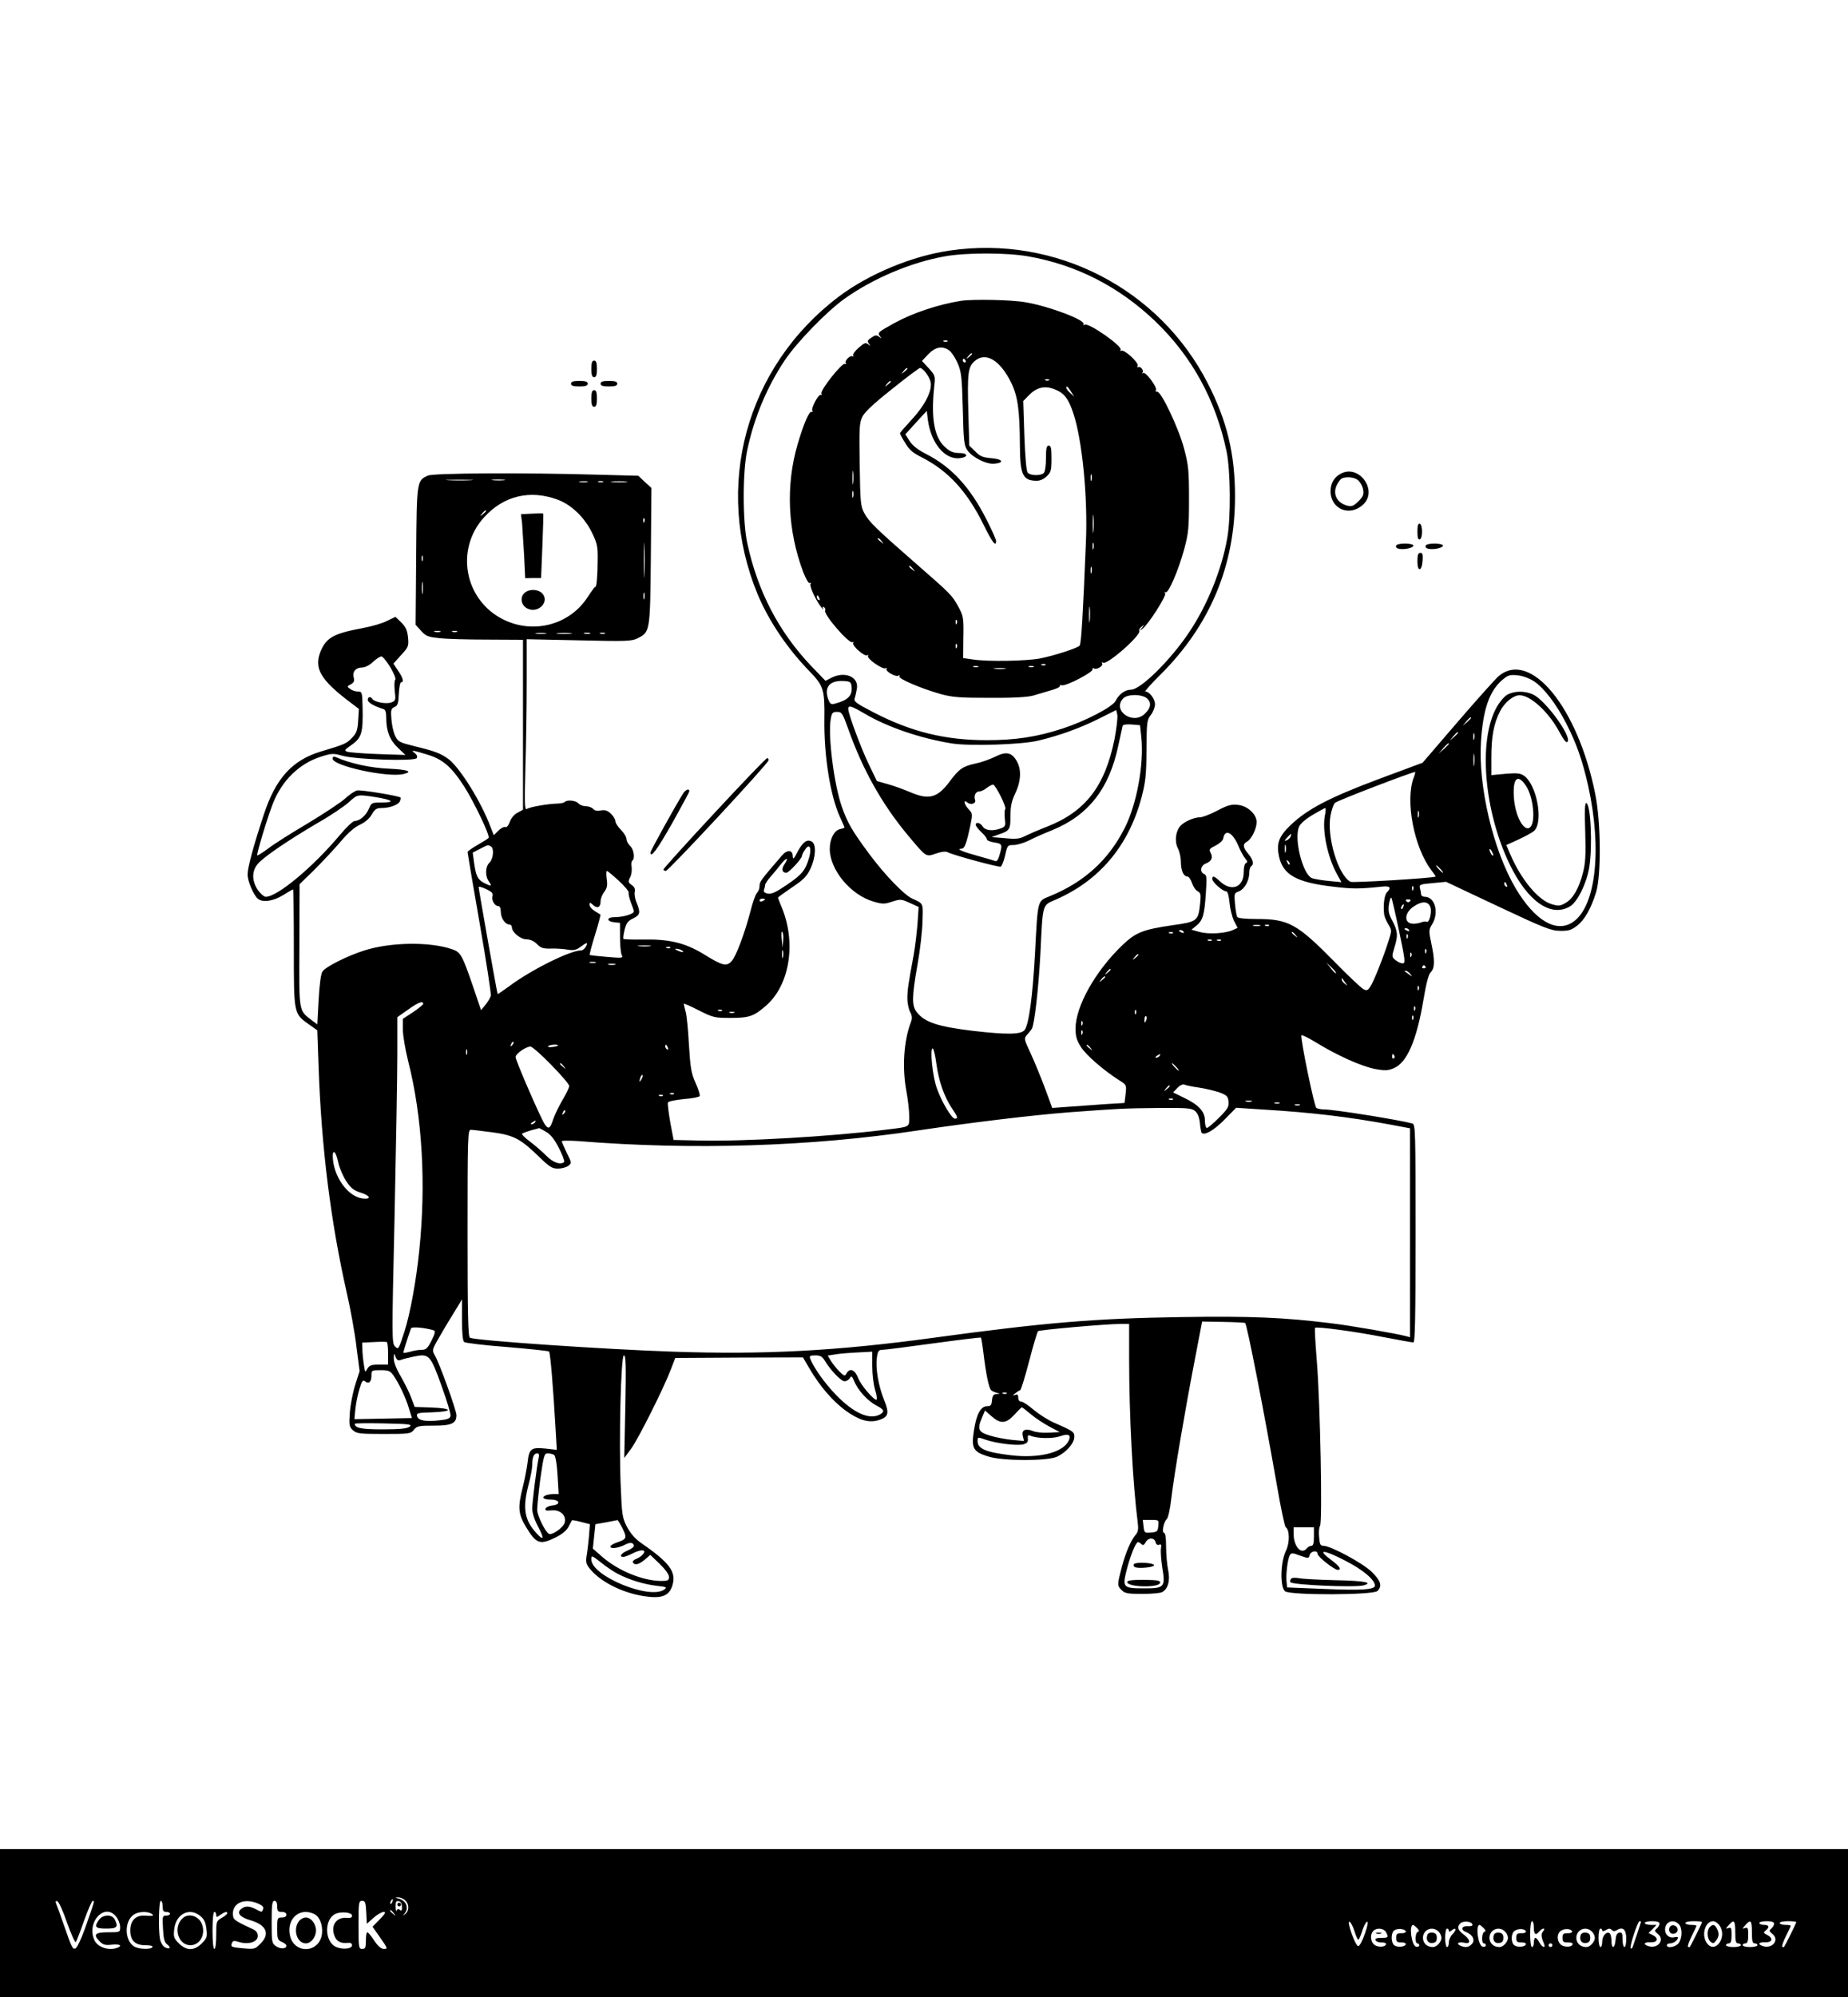 <?xml version="1.0" standalone="no"?>
<!DOCTYPE svg PUBLIC "-//W3C//DTD SVG 20010904//EN"
 "http://www.w3.org/TR/2001/REC-SVG-20010904/DTD/svg10.dtd">
<svg version="1.0" xmlns="http://www.w3.org/2000/svg"
 width="1000pt" height="1080pt" viewBox="0 0 1000 1080"
 preserveAspectRatio="xMidYMid meet">

<g transform="translate(0,1080) scale(0.1,-0.1)"
fill="#000000" stroke="none">
<path d="M5140 9445 c-204 -29 -439 -127 -601 -249 -504 -381 -680 -1030 -438
-1613 60 -142 159 -290 281 -415 75 -78 81 -98 79 -258 -3 -196 32 -414 84
-528 14 -30 25 -56 25 -57 0 -2 -11 -6 -25 -9 -32 -8 -55 -54 -55 -108 1 -113
113 -248 237 -284 49 -14 59 -14 101 0 45 14 49 14 95 -7 l48 -22 -6 -90 c-4
-49 -13 -126 -21 -170 -30 -161 -34 -191 -34 -235 0 -25 7 -58 15 -73 11 -21
12 -34 4 -55 -39 -102 -48 -248 -24 -375 8 -43 15 -103 15 -133 0 -62 9 -57
-131 -74 -300 -37 -768 -64 -1009 -58 l-135 3 -18 95 c-9 52 -15 100 -13 107
3 7 38 14 86 19 44 3 83 11 86 16 3 5 -6 37 -22 71 -24 54 -28 81 -36 206 -4
79 -12 160 -18 180 -5 20 -10 39 -10 42 0 4 36 -12 81 -35 78 -39 85 -41 173
-41 100 0 126 9 192 67 129 113 164 344 82 536 -10 24 -18 45 -18 48 0 2 34
26 76 55 63 42 80 60 100 102 29 63 32 132 6 146 -26 14 -48 -3 -77 -57 -18
-36 -24 -42 -25 -24 0 37 -30 39 -59 5 -119 -138 -121 -141 -121 -167 0 -11
-6 -27 -14 -35 -8 -9 -24 -53 -35 -99 -31 -118 -78 -246 -103 -271 -27 -29
-49 -24 -152 40 -99 60 -186 81 -328 78 -54 -1 -101 1 -104 3 -3 3 0 26 6 50
9 36 18 48 46 61 38 19 41 31 19 85 -9 20 -13 47 -10 59 3 15 -1 26 -17 37
-19 14 -20 18 -9 40 8 13 11 38 9 56 -3 17 -1 33 4 36 15 10 8 61 -12 79 -11
10 -20 27 -20 37 0 11 -13 33 -30 50 -16 16 -30 37 -30 47 0 10 -11 28 -25 41
-18 17 -31 21 -54 17 -19 -4 -33 -1 -41 8 -7 8 -25 15 -40 15 -15 0 -33 7 -40
15 -13 16 -61 21 -74 8 -4 -5 -24 -9 -44 -9 -52 -2 -145 -18 -161 -29 -12 -7
-13 27 -8 220 4 126 7 334 7 463 l0 235 283 -6 c256 -6 285 -5 317 11 68 34
68 35 72 445 l3 368 -36 33 -35 33 -229 6 c-377 11 -881 9 -909 -5 -61 -27
-61 -28 -64 -435 l-3 -372 29 -32 c26 -29 38 -34 98 -40 38 -5 156 -8 262 -8
l192 -1 0 -460 0 -459 -29 -16 c-18 -9 -35 -29 -42 -49 -8 -21 -17 -32 -25
-29 -7 3 -24 -6 -38 -20 l-24 -24 -18 46 c-50 134 -164 317 -226 365 -42 31
-72 43 -183 70 -84 21 -91 24 -107 57 -9 19 -18 59 -20 90 -4 49 -2 57 16 65
18 7 22 20 24 72 2 34 7 62 12 62 17 0 11 24 -16 63 l-25 38 41 46 c40 43 42
48 38 95 -4 39 -12 57 -36 81 l-32 31 -46 -22 c-25 -13 -83 -30 -128 -38 -160
-30 -199 -51 -231 -126 -38 -93 -1 -156 169 -283 l38 -29 -4 -63 c-3 -52 -9
-68 -32 -92 -31 -33 -42 -37 -169 -75 -156 -47 -246 -146 -310 -343 -56 -169
-87 -284 -87 -322 0 -38 32 -112 56 -132 26 -21 82 -13 136 20 27 17 51 31 54
31 2 0 4 -143 4 -317 0 -361 -1 -354 83 -414 l44 -31 7 -199 c15 -434 66 -841
153 -1223 20 -88 44 -219 52 -291 l17 -130 -24 -75 c-13 -41 -26 -109 -29
-150 -5 -68 -3 -77 17 -95 20 -18 36 -20 167 -20 138 0 146 1 163 23 16 20 27
22 108 22 96 0 122 12 122 57 0 25 -93 284 -117 323 -15 26 -15 30 14 81 17
30 53 92 82 138 l51 84 0 -110 c0 -76 4 -114 12 -121 7 -5 112 -18 233 -27
121 -10 223 -21 226 -24 7 -6 23 -202 35 -414 l7 -118 -61 7 c-77 8 -89 0 -97
-74 -4 -31 -15 -91 -26 -134 -28 -111 -25 -144 16 -214 57 -94 76 -101 163
-58 34 17 58 37 69 58 8 17 17 32 18 34 1 2 24 -2 50 -9 l47 -12 -5 -66 c-3
-36 -9 -84 -13 -106 -5 -35 -2 -46 22 -74 61 -72 189 -133 310 -146 81 -10
119 9 134 66 19 70 -19 120 -173 226 -30 21 -55 50 -74 85 -25 49 -28 64 -34
218 -11 249 1 710 17 710 11 0 12 -52 8 -277 l-6 -278 37 50 c39 53 177 328
216 431 l23 60 345 2 346 1 37 -63 c54 -92 123 -172 190 -222 74 -54 127 -70
180 -55 56 17 62 36 32 110 -31 77 -47 172 -39 229 5 36 10 42 30 42 13 0 137
16 276 35 139 19 254 33 257 31 2 -2 8 -37 13 -78 14 -117 30 -197 43 -207 6
-5 20 -11 31 -14 19 -4 18 -5 -2 -6 -17 -1 -22 -8 -25 -33 -2 -27 -7 -33 -27
-33 -34 0 -58 -44 -71 -133 -15 -94 -4 -114 78 -139 78 -25 320 -25 372 -1 48
23 90 69 93 103 2 31 -2 34 -107 80 -33 14 -83 46 -112 70 -29 25 -59 45 -68
45 -10 0 -16 8 -16 21 0 16 -4 20 -17 15 -16 -5 -15 -4 1 9 10 8 22 16 27 17
4 2 26 72 48 157 22 85 44 158 48 162 9 7 368 39 446 39 l47 0 0 -188 c0 -309
20 -682 47 -890 4 -30 1 -48 -10 -60 -27 -31 -56 -98 -77 -178 -25 -96 -25
-99 0 -124 17 -17 33 -20 111 -20 50 0 98 4 108 10 32 17 44 63 32 120 -6 28
-11 85 -11 125 0 47 -4 75 -11 75 -14 0 -2 61 15 75 7 6 18 55 24 110 16 133
73 470 125 739 l42 219 115 -2 c63 -1 116 -4 118 -6 10 -10 98 -457 171 -874
21 -123 43 -226 48 -230 22 -14 23 -85 1 -129 -30 -62 -32 -197 -4 -218 31
-22 478 -21 500 2 27 27 18 55 -32 104 -49 47 -221 140 -260 140 -17 0 -21 8
-24 48 -3 26 0 53 5 60 14 17 1 659 -17 887 -8 99 -13 182 -10 184 8 8 218
-20 369 -50 83 -16 156 -29 163 -29 9 0 12 125 12 589 0 553 -1 590 -17 595
-69 19 -422 76 -478 76 -16 0 -35 4 -42 8 -11 7 -87 376 -81 393 2 4 37 -13
78 -38 115 -71 248 -130 320 -144 55 -10 71 -9 102 4 72 30 124 151 161 372
15 89 27 135 39 147 22 22 23 64 3 157 -14 67 -14 73 5 103 38 63 15 148 -40
148 -11 0 -20 6 -20 13 0 6 -3 22 -6 33 -5 20 -1 22 68 28 l73 7 280 -132
c249 -117 286 -132 336 -133 46 -1 62 4 92 27 41 31 76 92 104 182 28 93 26
381 -5 532 -94 469 -351 781 -523 636 -17 -15 -117 -126 -221 -247 l-190 -221
-242 -90 c-264 -99 -384 -162 -474 -249 -62 -60 -76 -98 -61 -168 22 -99 94
-140 291 -163 108 -13 142 -13 266 0 44 5 53 -5 27 -31 -14 -14 -21 -68 -15
-119 1 -11 11 -35 22 -53 20 -33 20 -34 2 -90 -26 -83 -80 -220 -99 -248 -14
-21 -19 -23 -38 -13 -12 7 -83 73 -157 149 -202 205 -248 230 -421 230 -59 0
-100 4 -104 11 -4 6 -9 37 -12 69 -5 57 -5 60 20 69 31 12 57 58 57 100 0 16
5 33 10 36 17 10 11 36 -15 67 -30 35 -32 54 -6 67 23 13 51 70 51 105 0 42
-48 87 -100 93 -38 4 -56 -1 -113 -31 -38 -20 -80 -36 -93 -36 -33 0 -85 -23
-107 -47 -26 -30 -32 -84 -13 -121 9 -17 16 -50 16 -72 0 -47 14 -80 35 -80 7
0 19 -16 25 -35 6 -19 20 -40 31 -45 17 -9 18 -18 13 -68 -10 -93 -15 -97
-151 -116 -157 -23 -196 -38 -267 -105 -148 -141 -256 -333 -256 -454 0 -41 6
-63 29 -99 28 -44 122 -126 207 -180 40 -25 40 -26 35 -74 l-6 -49 -100 -6
c-55 -4 -143 -10 -195 -14 l-96 -7 -38 103 c-21 57 -56 142 -77 188 -39 83
-39 85 -21 105 11 12 22 26 26 33 14 26 36 219 46 408 13 270 9 258 81 289
238 103 396 291 466 553 22 85 26 120 27 258 1 150 2 162 24 189 12 16 22 42
22 57 0 29 -30 69 -52 69 -6 0 31 42 83 93 267 266 402 589 402 962 0 229 -43
409 -148 613 -262 512 -825 801 -1395 717z m421 -31 c261 -45 493 -163 690
-351 199 -191 327 -425 386 -703 22 -105 24 -359 4 -470 -30 -171 -108 -363
-206 -509 -100 -150 -263 -311 -315 -311 -32 0 -65 -24 -83 -60 -16 -33 -162
-109 -287 -150 -137 -45 -255 -63 -410 -63 -226 0 -409 45 -612 150 -96 50
-109 59 -103 77 4 12 9 35 12 53 10 63 -66 95 -139 57 l-31 -16 -80 83 c-174
184 -287 402 -343 660 -26 117 -26 390 0 507 37 174 107 341 203 484 65 97
223 260 321 331 155 111 363 199 547 231 112 20 331 20 446 0z m-3013 -1211
c-32 -2 -86 -2 -120 0 -35 2 -9 3 57 3 66 0 94 -1 63 -3z m180 0 c-15 -2 -42
-2 -60 0 -18 2 -6 4 27 4 33 0 48 -2 33 -4z m450 -10 c-10 -2 -28 -2 -40 0
-13 2 -5 4 17 4 22 1 32 -1 23 -4z m85 0 c-7 -2 -19 -2 -25 0 -7 3 -2 5 12 5
14 0 19 -2 13 -5z m125 0 c-21 -2 -55 -2 -75 0 -21 2 -4 4 37 4 41 0 58 -2 38
-4z m-371 -95 c74 -27 145 -95 185 -176 29 -59 33 -76 32 -147 0 -84 -6 -156
-13 -149 -2 2 -20 -23 -41 -55 -97 -150 -292 -202 -455 -122 -212 104 -264
380 -105 554 106 116 248 150 397 95z m-387 -62 c0 -2 -8 -10 -17 -17 -16 -13
-17 -12 -4 4 13 16 21 21 21 13z m857 -58 c-3 -8 -6 -5 -6 6 -1 11 2 17 5 13
3 -3 4 -12 1 -19z m0 -285 c-1 -43 -3 -8 -3 77 0 85 2 120 3 78 2 -43 2 -113
0 -155z m-1200 75 c-3 -7 -5 -2 -5 12 0 14 2 19 5 13 2 -7 2 -19 0 -25z m0
-175 c-2 -16 -4 -3 -4 27 0 30 2 43 4 28 2 -16 2 -40 0 -55z m1200 -30 c-3
-10 -5 -4 -5 12 0 17 2 24 5 18 2 -7 2 -21 0 -30z m-1104 -180 c-7 -2 -21 -2
-30 0 -10 3 -4 5 12 5 17 0 24 -2 18 -5z m90 0 c-7 -2 -19 -2 -25 0 -7 3 -2 5
12 5 14 0 19 -2 13 -5z m480 -10 c-13 -2 -35 -2 -50 0 -16 2 -5 4 22 4 28 0
40 -2 28 -4z m134 0 c-20 -2 -52 -2 -70 0 -17 2 0 4 38 4 39 0 53 -2 32 -4z
m106 0 c-7 -2 -21 -2 -30 0 -10 3 -4 5 12 5 17 0 24 -2 18 -5z m80 0 c-7 -2
-19 -2 -25 0 -7 3 -2 5 12 5 14 0 19 -2 13 -5z m-1160 -183 c19 -33 31 -62 26
-66 -5 -3 -6 -30 -3 -59 6 -52 5 -55 -19 -64 -27 -10 -91 2 -102 19 -9 15 -25
12 -25 -5 0 -14 34 -34 83 -49 13 -4 17 -16 17 -48 0 -72 19 -120 63 -162 l41
-39 -150 5 c-82 3 -157 9 -166 13 -15 6 -13 10 14 29 66 45 73 66 70 214 -2
78 -3 82 -25 82 -13 0 -32 6 -42 14 -18 13 -18 14 3 25 17 9 21 18 16 37 -8
31 11 54 45 54 16 0 40 12 59 30 18 17 39 30 46 30 7 0 29 -27 49 -60z m6187
-74 c54 -35 121 -123 174 -226 57 -111 88 -199 120 -340 76 -344 42 -653 -83
-737 -90 -60 -205 8 -309 182 -122 206 -204 554 -188 795 11 173 45 270 112
330 34 29 42 32 85 28 29 -3 64 -16 89 -32z m-3692 -28 c6 -50 -19 -75 -92
-94 -20 -5 -25 0 -35 26 -22 65 9 101 84 97 35 -2 40 -5 43 -29z m1601 -67
c23 -23 18 -51 -15 -82 -65 -61 -176 18 -117 83 23 26 106 25 132 -1z m-1531
-80 c125 -74 305 -135 475 -162 100 -15 378 -6 467 16 116 28 223 67 322 116
l98 49 6 -25 c3 -14 -4 -73 -15 -132 -52 -256 -157 -392 -366 -474 -44 -17
-97 -40 -117 -50 -31 -16 -50 -18 -110 -12 l-72 6 38 14 c60 20 64 27 64 101
0 52 6 80 26 122 32 67 34 132 6 177 -27 45 -57 50 -116 20 -27 -13 -74 -30
-104 -36 -70 -15 -90 -29 -140 -96 -67 -90 -112 -103 -215 -59 -33 14 -87 34
-120 43 l-60 17 -42 87 c-42 86 -113 276 -113 303 0 22 16 17 88 -25z m-88
-83 c77 -218 182 -406 321 -573 103 -123 98 -120 154 -101 29 10 52 13 63 7
31 -16 275 -82 287 -78 6 3 17 30 24 61 12 54 13 56 46 56 18 0 55 11 82 24
26 14 83 39 126 56 196 80 309 224 358 456 12 54 23 104 24 109 2 6 22 9 48 7
l46 -4 7 -65 c15 -145 -24 -359 -89 -489 -88 -175 -219 -294 -407 -371 -67
-27 -64 -17 -79 -303 -13 -241 -34 -396 -58 -422 -21 -23 -97 -24 -278 -3
-190 23 -261 46 -304 101 -28 35 -27 83 4 258 14 78 26 183 27 235 3 100 6 93
-57 122 -44 21 -145 125 -230 239 -95 128 -119 170 -150 258 -42 121 -75 381
-60 471 6 36 10 41 35 41 25 0 29 -6 60 -92z m3370 59 c0 -2 -10 -12 -22 -23
l-23 -19 19 23 c18 21 26 27 26 19z m-70 -80 c0 -2 -10 -12 -22 -23 l-23 -19
19 23 c18 21 26 27 26 19z m87 -34 c-3 -10 -5 -4 -5 12 0 17 2 24 5 18 2 -7 2
-21 0 -30z m-137 -26 c0 -2 -12 -14 -27 -28 l-28 -24 24 28 c23 25 31 32 31
24z m-5531 -57 c86 -25 134 -67 202 -172 54 -85 141 -266 133 -279 -2 -4 -29
-21 -59 -38 -30 -17 -55 -35 -55 -39 0 -4 29 -176 65 -382 36 -206 63 -384 61
-395 -3 -11 -16 -33 -29 -49 l-24 -29 -42 124 c-60 175 -68 190 -116 206 -121
41 -334 38 -476 -8 -91 -29 -208 -88 -224 -113 -9 -13 -16 -70 -21 -154 l-7
-132 -31 23 c-70 55 -68 38 -66 405 l1 330 79 77 c43 43 107 111 142 152 41
49 77 80 106 93 26 12 50 32 63 54 17 30 27 36 53 36 45 0 93 18 100 37 4 9 5
18 3 20 -10 9 -215 43 -235 38 -13 -3 -42 -23 -65 -44 -23 -21 -114 -81 -202
-134 -88 -52 -185 -113 -214 -136 -30 -22 -57 -39 -59 -37 -5 5 52 195 83 276
48 126 142 219 259 257 60 19 68 20 118 6 74 -21 392 -31 403 -13 5 8 1 18
-10 27 -25 18 -14 17 64 -7z m5668 -57 c-2 -16 -4 -3 -4 27 0 30 2 43 4 28 2
-16 2 -40 0 -55z m-327 -68 c-47 -124 1 -378 96 -502 14 -18 24 -33 22 -34
-27 -9 -447 -34 -460 -28 -67 35 -130 245 -108 360 6 30 16 60 24 67 11 12
427 171 434 167 1 -1 -2 -15 -8 -30z m-2234 -103 c17 -35 28 -65 24 -67 -4 -3
-5 -25 -3 -50 5 -41 4 -45 -21 -55 -44 -16 -84 -12 -98 10 -14 21 -38 27 -38
9 0 -6 14 -24 30 -39 17 -15 30 -33 30 -39 0 -6 18 -14 40 -17 44 -7 45 -11
29 -67 -6 -24 -15 -37 -23 -34 -6 3 -48 15 -91 27 -88 24 -122 39 -93 40 18 0
28 27 50 132 11 54 11 59 -10 81 -26 27 -31 57 -7 37 19 -16 49 -5 41 15 -8
22 4 45 24 45 10 0 28 9 41 20 13 10 29 18 34 16 6 -1 24 -30 41 -64z m-3383
-3 c92 -15 108 -29 34 -29 -55 0 -57 -1 -71 -34 -15 -36 -50 -66 -77 -66 -9 0
-45 -34 -80 -76 -145 -173 -338 -334 -401 -334 -9 0 -29 17 -43 37 -33 50 -33
102 0 141 32 38 165 128 325 222 69 39 144 90 167 111 48 44 46 43 146 28z
m5136 -101 c-15 -82 15 -224 66 -316 l24 -43 -72 7 c-40 4 -80 11 -90 16 -49
25 -95 211 -68 276 8 18 34 41 74 65 34 20 65 37 68 37 4 0 3 -19 -2 -42z
m508 -5 c-3 -10 -5 -4 -5 12 0 17 2 24 5 18 2 -7 2 -21 0 -30z m-977 -155 c12
-29 30 -62 39 -72 12 -14 13 -20 4 -23 -8 -3 -13 -22 -13 -49 0 -84 -67 -109
-130 -49 -30 28 -40 31 -40 11 0 -17 56 -66 74 -66 9 0 15 -21 19 -60 3 -33
14 -78 24 -99 l20 -39 -26 -12 c-40 -18 -131 -24 -180 -10 l-44 12 26 21 c36
30 44 57 52 174 6 87 5 101 -9 106 -25 10 -20 46 9 57 31 12 40 32 26 58 -10
18 -6 23 27 39 20 10 39 27 41 38 9 54 50 35 81 -37z m284 48 c-3 -8 -13 -17
-22 -21 -13 -5 -13 -2 3 15 21 24 26 25 19 6z m-27 -83 c-3 -10 -5 -2 -5 17 0
19 2 27 5 18 2 -10 2 -26 0 -35z m-4300 29 c18 -11 12 -69 -9 -88 -22 -21 -24
-72 -2 -102 18 -26 13 -27 -27 -7 -34 18 -44 38 -54 112 l-7 52 39 20 c44 23
44 23 60 13z m1722 -58 c-20 -69 -37 -92 -118 -147 -61 -42 -85 -53 -106 -50
-18 4 -24 10 -21 20 3 8 6 20 6 26 0 7 14 28 31 47 17 19 42 50 56 68 30 37
43 36 18 -2 -18 -26 -13 -46 10 -46 14 0 85 77 85 92 0 5 7 20 17 34 23 35 36
10 22 -42z m3701 11 c0 -5 -5 -3 -10 5 -5 8 -10 20 -10 25 0 6 5 3 10 -5 5 -8
10 -19 10 -25z m-1102 -50 c-3 -3 -9 2 -12 12 -6 14 -5 15 5 6 7 -7 10 -15 7
-18z m817 -25 c10 -11 16 -20 13 -20 -3 0 -13 9 -23 20 -10 11 -16 20 -13 20
3 0 13 -9 23 -20z m-4448 -62 c32 -29 57 -59 55 -66 -2 -8 4 -32 12 -53 9 -22
16 -43 16 -48 0 -14 -58 -31 -102 -31 -47 0 -49 -23 -2 -28 l29 -3 0 -77 c0
-42 4 -85 9 -96 9 -18 5 -18 -80 -11 -49 4 -91 9 -93 10 -2 2 11 52 29 110 18
58 31 107 29 109 -2 1 -16 10 -31 19 -16 10 -28 25 -28 34 0 14 2 14 19 -1 24
-22 41 -13 41 21 0 13 9 36 20 50 15 20 18 34 13 69 -3 24 -3 44 1 44 3 0 32
-23 63 -52z m4807 -24 c3 -8 2 -12 -4 -9 -6 3 -10 10 -10 16 0 14 7 11 14 -7z
m-5496 -38 c7 -5 10 -16 7 -23 -7 -19 12 -53 30 -53 10 0 15 -11 15 -32 0 -33
24 -68 47 -68 7 0 13 -7 13 -15 0 -27 47 -65 79 -65 19 0 40 -9 56 -25 21 -22
34 -26 78 -25 28 1 69 -2 90 -6 31 -5 45 -2 68 15 35 26 43 27 29 1 -6 -11
-17 -20 -26 -20 -59 0 -272 -106 -389 -194 -33 -24 -61 -43 -62 -42 -3 2 -103
568 -103 579 0 7 48 -12 68 -27z m4989 12 c-3 -8 -6 -5 -6 6 -1 11 2 17 5 13
3 -3 4 -12 1 -19z m-76 -224 c33 -158 35 -174 19 -174 -10 0 -27 8 -39 18 -20
16 -20 19 -6 66 21 67 19 89 -10 145 -21 39 -24 56 -19 90 4 23 9 39 13 36 3
-4 22 -85 42 -181z m-3431 172 c0 -2 -7 -6 -15 -10 -8 -3 -15 -1 -15 4 0 6 7
10 15 10 8 0 15 -2 15 -4z m3490 -10 c-7 -7 -13 -7 -20 0 -6 6 -3 10 10 10 13
0 16 -4 10 -10z m110 -31 c10 -26 -6 -89 -20 -80 -5 3 -20 1 -35 -5 -14 -5
-38 -7 -51 -4 -38 10 -30 61 15 91 45 31 79 30 91 -2z m-147 0 c-3 -9 -8 -14
-10 -11 -3 3 -2 9 2 15 9 16 15 13 8 -4z m-775 -102 c-10 -2 -26 -2 -35 0 -10
3 -2 5 17 5 19 0 27 -2 18 -5z m49 1 c-3 -3 -12 -4 -19 -1 -8 3 -5 6 6 6 11 1
17 -2 13 -5z m758 -24 c3 -6 -1 -7 -9 -4 -18 7 -21 14 -7 14 6 0 13 -4 16 -10z
m-3387 -56 l-3 -39 -5 47 c-3 26 -1 43 3 39 5 -5 7 -26 5 -47z m2167 46 c3 -6
-1 -7 -9 -4 -18 7 -21 14 -7 14 6 0 13 -4 16 -10z m-58 -6 c-3 -3 -12 -4 -19
-1 -8 3 -5 6 6 6 11 1 17 -2 13 -5z m664 -11 c13 -16 12 -17 -3 -4 -10 7 -18
15 -18 17 0 8 8 3 21 -13z m606 -15 c-3 -8 -6 -5 -6 6 -1 11 2 17 5 13 3 -3 4
-12 1 -19z m-1060 -14 c-3 -3 -12 -4 -19 -1 -8 3 -5 6 6 6 11 1 17 -2 13 -5z
m50 0 c-3 -3 -12 -4 -19 -1 -8 3 -5 6 6 6 11 1 17 -2 13 -5z m-3089 -31 c-15
-2 -42 -2 -60 0 -18 2 -6 4 27 4 33 0 48 -2 33 -4z m109 -9 c-3 -3 -12 -4 -19
-1 -8 3 -5 6 6 6 11 1 17 -2 13 -5z m63 -14 c18 -12 2 -12 -25 0 -13 6 -15 9
-5 9 8 0 22 -4 30 -9z m547 -37 c-3 -10 -5 -2 -5 17 0 19 2 27 5 18 2 -10 2
-26 0 -35z m3480 25 c-3 -8 -6 -5 -6 6 -1 11 2 17 5 13 3 -3 4 -12 1 -19z
m-80 -20 c-3 -8 -6 -5 -6 6 -1 11 2 17 5 13 3 -3 4 -12 1 -19z m-1477 8 c0 -2
-8 -10 -17 -17 -16 -13 -17 -12 -4 4 13 16 21 21 21 13z m-2937 -43 c-7 -2
-21 -2 -30 0 -10 3 -4 5 12 5 17 0 24 -2 18 -5z m105 -10 c-10 -2 -26 -2 -35
0 -10 3 -2 5 17 5 19 0 27 -2 18 -5z m3901 -46 c-2 -3 -15 10 -28 27 l-24 31
28 -27 c16 -15 27 -29 24 -31z m485 35 c3 -5 -1 -9 -9 -9 -8 0 -12 4 -9 9 3 4
7 8 9 8 2 0 6 -4 9 -8z m-1704 -16 c0 -2 -8 -10 -17 -17 -16 -13 -17 -12 -4 4
13 16 21 21 21 13z m1621 -23 c13 -17 13 -17 -6 -3 -11 8 -22 16 -24 17 -2 2
0 3 6 3 6 0 17 -8 24 -17z m-1651 -17 c0 -2 -8 -10 -17 -17 -16 -13 -17 -12
-4 4 13 16 21 21 21 13z m1300 -31 c14 -19 14 -19 -2 -6 -10 7 -18 18 -18 24
0 6 1 8 3 6 1 -2 9 -13 17 -24z m397 -37 c-3 -8 -6 -5 -6 6 -1 11 2 17 5 13 3
-3 4 -12 1 -19z m-5387 -77 c0 -4 -25 -25 -55 -45 l-55 -36 0 -58 c0 -31 13
-109 29 -172 76 -299 97 -661 60 -1020 -17 -168 -49 -343 -81 -443 -31 -95
-32 -97 -50 -79 -18 18 -18 38 -3 698 8 373 15 770 15 881 l0 202 57 40 c54
39 83 51 83 32z m5367 -33 c-3 -8 -6 -5 -6 6 -1 11 2 17 5 13 3 -3 4 -12 1
-19z m-3750 -4 c-3 -3 -12 -4 -19 -1 -8 3 -5 6 6 6 11 1 17 -2 13 -5z m2240
-16 c-3 -8 -6 -5 -6 6 -1 11 2 17 5 13 3 -3 4 -12 1 -19z m-2174 5 c-7 -2 -19
-2 -25 0 -7 3 -2 5 12 5 14 0 19 -2 13 -5z m2230 -38 c-7 -21 -12 -19 -10 4 0
11 5 18 9 15 4 -3 5 -11 1 -19z m1444 3 c-3 -8 -6 -5 -6 6 -1 11 2 17 5 13 3
-3 4 -12 1 -19z m-1790 -30 c-3 -8 -6 -5 -6 6 -1 11 2 17 5 13 3 -3 4 -12 1
-19z m0 -50 c-3 -8 -6 -5 -6 6 -1 11 2 17 5 13 3 -3 4 -12 1 -19z m-3086 -61
c-10 -9 -11 -8 -5 6 3 10 9 15 12 12 3 -3 0 -11 -7 -18z m249 -1 c0 -2 -13 -6
-29 -8 -17 -2 -28 -1 -25 4 5 8 54 12 54 4z m594 -12 c3 -8 2 -12 -4 -9 -6 3
-10 10 -10 16 0 14 7 11 14 -7z m2287 -1 c13 -16 12 -17 -3 -4 -10 7 -18 15
-18 17 0 8 8 3 21 -13z m-2918 -92 c53 -54 97 -105 97 -114 0 -9 -16 -42 -35
-74 -19 -32 -42 -79 -51 -105 -17 -54 -27 -58 -48 -25 -24 38 -156 342 -156
360 0 18 55 57 81 57 8 0 59 -44 112 -99z m-456 57 c-3 -7 -5 -2 -5 12 0 14 2
19 5 13 2 -7 2 -19 0 -25z m2540 -51 c13 -95 42 -177 83 -239 33 -48 36 -58
17 -58 -17 0 -73 93 -98 166 -23 64 -38 214 -22 214 5 0 14 -37 20 -83z m1208
43 c-3 -5 -12 -10 -18 -10 -7 0 -6 4 3 10 19 12 23 12 15 0z m1270 1 c3 -5 2
-12 -3 -15 -5 -3 -9 1 -9 9 0 17 3 19 12 6z m-4494 -58 c13 -16 12 -17 -3 -4
-17 13 -22 21 -14 21 2 0 10 -8 17 -17z m3314 -3 c10 -11 16 -20 13 -20 -3 0
-13 9 -23 20 -10 11 -16 20 -13 20 3 0 13 -9 23 -20z m-2894 -67 c-12 -20 -14
-14 -5 12 4 9 9 14 11 11 3 -2 0 -13 -6 -23z m3018 -45 c34 -5 84 -17 110 -26
40 -15 46 -21 49 -50 3 -27 -5 -40 -52 -87 -30 -30 -59 -55 -65 -55 -6 0 -11
18 -11 41 0 48 -35 86 -119 125 l-53 26 23 24 c14 15 29 22 39 18 8 -4 44 -11
79 -16z m-159 8 c0 -2 -8 -10 -17 -17 -16 -13 -17 -12 -4 4 13 16 21 21 21 13z
m-2683 -42 c-3 -3 -12 -4 -19 -1 -8 3 -5 6 6 6 11 1 17 -2 13 -5z m-60 -10
c-3 -3 -12 -4 -19 -1 -8 3 -5 6 6 6 11 1 17 -2 13 -5z m2760 -20 c-3 -3 -12
-4 -19 -1 -8 3 -5 6 6 6 11 1 17 -2 13 -5z m426 -11 c-7 -2 -21 -2 -30 0 -10
3 -4 5 12 5 17 0 24 -2 18 -5z m150 -10 c-7 -2 -19 -2 -25 0 -7 3 -2 5 12 5
14 0 19 -2 13 -5z m110 -10 c-7 -2 -19 -2 -25 0 -7 3 -2 5 12 5 14 0 19 -2 13
-5z m-567 -31 c15 -12 23 -32 27 -65 2 -26 7 -51 10 -54 16 -15 67 15 123 72
l63 64 153 -10 c250 -15 454 -39 676 -80 l112 -21 0 -565 0 -565 -22 6 c-53
14 -292 56 -408 70 -252 31 -428 39 -810 33 -465 -7 -731 -29 -1340 -112 -521
-71 -913 -92 -1408 -75 -377 13 -1054 59 -1099 75 -10 3 -13 125 -13 565 0
527 1 560 18 560 9 0 63 -7 119 -14 115 -16 151 -35 256 -138 51 -49 66 -58
96 -58 20 0 45 7 56 15 19 15 19 16 -8 70 -15 31 -27 59 -27 63 0 4 39 4 88 1
617 -50 1257 -30 1837 57 296 44 619 83 825 99 274 20 289 21 485 23 148 1
173 -1 191 -16z m-3415 -15 c-10 -9 -11 -8 -5 6 3 10 9 15 12 12 3 -3 0 -11
-7 -18z m-156 -47 c-3 -5 -12 -10 -18 -10 -7 0 -6 4 3 10 19 12 23 12 15 0z
m60 -51 c26 -16 46 -41 70 -89 19 -37 31 -70 28 -74 -19 -18 -62 -3 -98 35
-22 22 -62 56 -88 76 -26 19 -45 38 -42 42 4 3 25 11 48 18 23 6 43 11 44 12
1 1 18 -9 38 -20z m-1125 -164 c6 -30 26 -76 43 -102 26 -39 41 -51 79 -63 52
-16 59 -37 12 -32 -75 8 -150 104 -162 207 -7 65 14 57 28 -10z m518 -910 c9
-3 6 -18 -13 -55 -21 -42 -30 -50 -53 -50 -15 0 -43 -4 -61 -10 -19 -5 -36 -8
-38 -6 -2 2 19 70 41 132 4 11 81 3 124 -11z m-248 -126 l0 -59 -50 0 c-41 0
-51 -4 -62 -22 -12 -22 -13 -21 -19 22 -4 25 -8 62 -8 82 l-1 37 63 3 c34 2
65 2 70 0 4 -2 7 -30 7 -63z m2620 -67 c0 -44 7 -101 15 -127 8 -27 12 -51 9
-54 -10 -10 -85 76 -100 116 -18 46 -45 57 -63 26 -9 -17 -12 -16 -38 9 -15
15 -36 41 -46 57 l-18 30 33 5 c31 6 87 10 171 14 l37 2 0 -78z m-2552 33 c9
4 40 12 69 18 85 18 91 12 152 -157 29 -80 51 -154 49 -163 -2 -14 -17 -20
-58 -24 -74 -9 -117 -2 -123 22 -4 17 3 19 82 21 115 4 112 22 -5 26 l-90 3
-18 48 c-9 26 -35 78 -56 115 -25 42 -40 80 -39 100 0 29 1 30 10 7 7 -17 14
-21 27 -16z m2294 -2 c31 -52 89 -113 108 -113 11 0 23 8 29 17 8 14 11 12 24
-18 20 -49 73 -106 119 -130 43 -22 47 -33 19 -49 -57 -30 -140 7 -236 105
-62 64 -122 148 -141 198 -5 14 0 17 28 17 26 0 37 -6 50 -27z m-2334 -80 c31
-44 68 -123 85 -180 l16 -52 -156 -3 -155 -3 5 55 c3 30 13 79 22 108 13 44
19 51 30 42 20 -17 35 -4 35 31 0 28 1 29 49 29 43 0 52 -4 69 -27z m3319 -99
c-3 -3 -12 -4 -19 -1 -8 3 -5 6 6 6 11 1 17 -2 13 -5z m132 -113 c25 -21 71
-51 101 -67 l55 -29 -59 -3 c-33 -2 -72 2 -87 9 -41 16 -63 5 -54 -28 l6 -26
-66 6 c-36 4 -91 14 -121 24 -61 19 -67 34 -39 99 l15 36 35 -31 c49 -43 79
-41 124 8 20 22 38 40 40 40 2 1 24 -16 50 -38z m-3363 -67 c-15 -10 -52 -14
-146 -14 -116 0 -150 7 -150 30 0 3 71 4 157 2 140 -3 156 -5 139 -18z m3564
-81 c-35 -61 -164 -91 -311 -73 -134 16 -179 35 -179 76 0 23 0 23 43 8 57
-20 171 -34 205 -25 20 6 26 13 24 31 -2 18 1 21 15 15 36 -15 119 -16 158 -3
49 18 65 7 45 -29z m-2865 -85 c-11 -52 -35 -241 -35 -277 0 -23 12 -60 31
-96 35 -65 32 -80 -6 -39 -68 73 -78 137 -45 264 11 41 20 89 20 107 0 42 9
63 26 63 10 0 13 -7 9 -22z m83 14 c8 -6 15 -44 19 -110 l6 -102 -26 0 c-14 0
-32 -3 -41 -6 -29 -11 -16 -24 24 -24 50 0 57 -27 8 -32 -17 -2 -33 -9 -36
-17 -3 -10 4 -12 32 -9 46 5 82 -27 72 -66 -6 -26 -69 -71 -86 -61 -20 12 -60
93 -63 126 -1 19 7 96 17 172 18 126 21 137 40 137 12 0 27 -4 34 -8z m371
-398 c25 -52 22 -58 -31 -76 -21 -7 -36 -17 -35 -23 3 -13 43 -7 79 11 28 15
48 12 48 -7 0 -6 -16 -17 -35 -25 -34 -14 -47 -34 -22 -34 7 0 31 9 52 20 46
23 76 20 54 -6 -7 -9 -24 -20 -37 -25 -13 -5 -20 -13 -17 -19 10 -17 32 -11
64 15 l30 26 51 -49 c30 -29 50 -57 50 -70 0 -19 -6 -22 -41 -22 -100 0 -236
56 -323 133 l-48 42 7 66 7 66 57 10 c31 6 58 11 62 12 3 0 15 -20 28 -45z
m2899 14 c-3 -30 -6 -33 -39 -36 -35 -3 -37 -2 -41 32 l-4 36 44 0 c43 0 43 0
40 -32z m842 -58 c0 -36 -4 -50 -14 -50 -7 0 -19 -6 -25 -14 -30 -36 -71 11
-71 80 l0 34 55 0 55 0 0 -50z m-857 -30 c3 -13 11 -18 20 -14 11 4 13 -1 9
-21 -2 -14 1 -59 7 -100 18 -109 13 -115 -98 -115 -114 0 -118 5 -95 97 20 79
50 153 62 153 4 0 13 -5 19 -11 8 -8 14 -5 22 10 15 27 47 27 54 1z m877 -64
c0 -15 90 -86 109 -86 24 0 9 21 -40 57 -75 56 -36 53 80 -7 96 -49 161 -104
161 -135 0 -22 -70 -27 -280 -18 l-195 8 -3 30 c-5 38 6 126 18 145 8 13 15
12 55 -3 46 -16 47 -16 52 3 6 23 43 28 43 6z m-3786 -108 c64 -33 141 -56
208 -64 55 -6 59 -8 43 -20 -78 -58 -395 73 -395 162 0 24 2 23 52 -16 28 -23
70 -51 92 -62z"/>
<path d="M5200 9173 c-121 -19 -260 -65 -360 -120 -90 -50 -93 -52 -78 -72 11
-14 11 -14 -4 -3 -14 11 -21 11 -43 -4 -21 -14 -23 -19 -13 -33 11 -14 11 -14
-4 -3 -14 11 -21 8 -52 -19 -20 -17 -33 -36 -29 -42 3 -5 1 -7 -4 -4 -13 8
-46 -27 -36 -37 5 -4 2 -6 -6 -4 -17 4 -133 -142 -126 -160 3 -7 1 -11 -4 -8
-11 7 -54 -72 -45 -86 4 -6 3 -8 -3 -5 -13 8 -44 -63 -77 -176 -65 -222 -54
-465 30 -690 16 -40 30 -64 36 -60 7 3 8 1 4 -5 -7 -12 30 -92 59 -127 9 -11
13 -14 9 -6 -5 9 -3 12 5 7 6 -4 9 -12 6 -17 -12 -19 130 -183 148 -172 6 3 7
1 4 -4 -9 -14 61 -75 75 -67 6 4 8 3 5 -3 -9 -14 80 -76 95 -67 6 4 8 3 5 -3
-8 -13 50 -46 65 -37 6 4 8 3 5 -4 -8 -12 113 -64 221 -95 66 -18 104 -21 267
-21 128 -1 205 4 235 12 25 8 69 20 98 29 29 8 50 18 47 23 -3 4 3 6 12 4 23
-5 169 71 165 86 -1 6 2 9 8 5 14 -9 52 14 44 27 -4 7 -3 8 5 4 22 -14 210
152 196 173 -2 5 3 15 13 22 16 13 16 13 2 -6 -14 -18 -14 -19 2 -6 33 25 131
179 123 192 -5 7 -4 10 2 6 15 -9 70 119 101 233 23 85 26 113 26 270 0 158
-3 185 -27 275 -29 110 -125 312 -146 307 -7 -1 -10 2 -6 8 9 14 -55 101 -69
93 -6 -3 -8 -3 -4 2 10 10 -11 37 -23 29 -5 -3 -6 1 -3 9 6 17 -74 90 -89 80
-5 -3 -7 -1 -3 5 12 19 -174 149 -195 136 -7 -4 -9 -3 -6 3 13 21 -183 96
-312 118 -76 14 -287 18 -351 8z m-73 -219 c-3 -3 -12 -4 -19 -1 -8 3 -5 6 6
6 11 1 17 -2 13 -5z m9 -49 c12 -8 32 -38 45 -67 21 -48 24 -72 29 -250 4
-178 7 -199 26 -225 28 -38 101 -74 143 -71 58 5 48 25 -14 30 -47 4 -62 10
-88 37 l-32 31 -5 179 c-6 215 -2 247 35 279 59 50 136 5 196 -116 37 -75 47
-151 48 -345 1 -156 16 -187 92 -187 18 0 39 10 54 25 22 21 25 33 25 95 0 56
-3 70 -15 70 -12 0 -15 -14 -15 -68 0 -40 -5 -73 -12 -80 -16 -16 -73 -15 -87
2 -7 8 -14 85 -18 200 l-6 187 28 29 c43 45 87 56 141 35 52 -20 75 -49 102
-130 48 -143 79 -454 68 -700 -16 -393 -25 -548 -34 -557 -14 -14 -142 -55
-214 -69 -73 -14 -278 -18 -360 -6 l-56 8 1 112 c2 104 0 115 -25 162 -37 67
-39 69 -228 234 -221 193 -258 229 -283 276 -20 37 -22 57 -25 262 -3 195 -2
226 14 258 12 26 60 71 161 151 78 63 147 114 151 114 17 0 52 -47 58 -77 9
-47 -32 -127 -105 -205 -33 -36 -61 -68 -61 -71 0 -4 12 -27 28 -52 21 -37 41
-54 93 -80 140 -72 242 -182 331 -362 47 -96 68 -123 68 -89 0 8 -22 58 -50
113 -90 178 -190 287 -329 358 -45 23 -73 45 -89 70 l-23 36 58 64 58 63 6
-49 c17 -126 91 -215 171 -207 49 5 48 28 -1 28 -31 0 -49 7 -76 31 -59 52
-78 154 -60 326 7 60 6 62 -29 101 l-37 40 34 36 c38 40 77 47 113 21z m124
-19 c0 -2 -8 -10 -17 -17 -16 -13 -17 -12 -4 4 13 16 21 21 21 13z m-35 -36
c3 -5 1 -10 -4 -10 -6 0 -11 5 -11 10 0 6 2 10 4 10 3 0 8 -4 11 -10z m-315
-44 c0 -2 -8 -10 -17 -17 -16 -13 -17 -12 -4 4 13 16 21 21 21 13z m767 -62
c-3 -3 -12 -4 -19 -1 -8 3 -5 6 6 6 11 1 17 -2 13 -5z m-857 -8 c0 -2 -8 -10
-17 -17 -16 -13 -17 -12 -4 4 13 16 21 21 21 13z m975 -53 l18 -28 -21 19
c-12 11 -22 23 -22 28 0 14 7 9 25 -19z m-1178 -495 c-2 -18 -4 -6 -4 27 0 33
2 48 4 33 2 -15 2 -42 0 -60z m1290 15 c-3 -10 -5 -4 -5 12 0 17 2 24 5 18 2
-7 2 -21 0 -30z m-1290 -90 c-3 -10 -5 -4 -5 12 0 17 2 24 5 18 2 -7 2 -21 0
-30z m1300 -185 c-2 -24 -4 -7 -4 37 0 44 2 63 4 43 2 -21 2 -57 0 -80z
m-1146 -55 c13 -16 12 -17 -3 -4 -10 7 -18 15 -18 17 0 8 8 3 21 -13z m1146
-40 c-3 -10 -5 -4 -5 12 0 17 2 24 5 18 2 -7 2 -21 0 -30z m-976 -110 c13 -16
12 -17 -3 -4 -10 7 -18 15 -18 17 0 8 8 3 21 -13z m966 -20 c-3 -10 -5 -4 -5
12 0 17 2 24 5 18 2 -7 2 -21 0 -30z m-1473 -139 c3 -8 2 -12 -4 -9 -6 3 -10
10 -10 16 0 14 7 11 14 -7z m1463 -121 c-2 -21 -4 -6 -4 32 0 39 2 55 4 38 2
-18 2 -50 0 -70z m-720 -15 c-3 -8 -6 -5 -6 6 -1 11 2 17 5 13 3 -3 4 -12 1
-19z m0 -130 c-3 -8 -6 -5 -6 6 -1 11 2 17 5 13 3 -3 4 -12 1 -19z m480 -94
c-3 -3 -12 -4 -19 -1 -8 3 -5 6 6 6 11 1 17 -2 13 -5z m-364 -11 c-7 -2 -19
-2 -25 0 -7 3 -2 5 12 5 14 0 19 -2 13 -5z m300 0 c-7 -2 -19 -2 -25 0 -7 3
-2 5 12 5 14 0 19 -2 13 -5z m-155 -10 c-16 -2 -40 -2 -55 0 -16 2 -3 4 27 4
30 0 43 -2 28 -4z"/>
<path d="M2877 8022 l-58 -3 6 -47 c2 -26 7 -104 11 -173 l6 -126 43 1 43 0 7
173 c4 96 6 175 4 176 -2 1 -30 1 -62 -1z"/>
<path d="M2835 7590 c-23 -25 -13 -67 21 -82 57 -26 119 37 79 82 -24 26 -76
26 -100 0z"/>
<path d="M8155 7042 c-17 -10 -43 -42 -58 -70 -99 -182 -66 -561 73 -848 97
-200 224 -288 327 -225 40 25 89 125 103 211 18 117 8 339 -16 347 -8 3 -10
-40 -6 -154 4 -127 1 -171 -12 -222 -22 -86 -54 -141 -94 -164 -30 -17 -38
-18 -75 -7 -73 21 -167 134 -226 273 l-20 47 66 30 c37 17 75 38 84 46 53 48
15 253 -56 300 -20 13 -39 14 -100 9 l-75 -7 0 95 c0 113 13 184 47 250 24 48
72 87 106 87 59 0 159 -92 216 -200 23 -42 36 -59 43 -52 26 26 -118 224 -186
256 -45 21 -104 20 -141 -2z m102 -491 c40 -59 54 -194 24 -224 -32 -32 -82
57 -89 160 -7 105 20 131 65 64z"/>
<path d="M1800 6697 c0 -39 299 -104 384 -83 53 13 23 24 -81 29 -97 4 -208
28 -285 62 -13 5 -18 3 -18 -8z"/>
<path d="M6135 2340 c-3 -5 0 -13 8 -16 23 -8 102 0 102 11 0 14 -102 19 -110
5z"/>
<path d="M6100 2244 c0 -28 172 -32 178 -4 2 12 -13 15 -88 16 -66 0 -90 -3
-90 -12z"/>
<path d="M6985 2260 c-4 -6 -5 -14 -2 -17 16 -15 347 -29 395 -17 56 15 5 25
-148 28 -91 2 -181 7 -201 11 -24 4 -39 3 -44 -5z"/>
<path d="M3200 8805 c0 -33 4 -45 15 -45 11 0 15 12 15 45 0 33 -4 45 -15 45
-11 0 -15 -12 -15 -45z"/>
<path d="M3090 8725 c0 -11 12 -15 45 -15 33 0 45 4 45 15 0 11 -12 15 -45 15
-33 0 -45 -4 -45 -15z"/>
<path d="M3250 8725 c0 -11 12 -15 45 -15 33 0 45 4 45 15 0 11 -12 15 -45 15
-33 0 -45 -4 -45 -15z"/>
<path d="M3200 8645 c0 -33 4 -45 15 -45 11 0 15 12 15 45 0 33 -4 45 -15 45
-11 0 -15 -12 -15 -45z"/>
<path d="M7255 8238 c-36 -19 -55 -52 -55 -94 0 -98 104 -141 177 -72 81 76
-24 220 -122 166z m94 -35 c11 -10 24 -32 27 -50 5 -27 1 -37 -25 -64 -26 -25
-37 -30 -59 -24 -58 14 -83 65 -57 114 8 16 20 31 27 34 27 11 67 6 87 -10z"/>
<path d="M7670 7925 c0 -33 4 -45 13 -42 7 2 12 20 12 42 0 22 -5 40 -12 43
-9 2 -13 -10 -13 -43z"/>
<path d="M7555 7850 c-3 -6 0 -13 8 -16 24 -9 80 0 85 14 5 15 -84 17 -93 2z"/>
<path d="M7715 7850 c-3 -6 0 -13 8 -16 24 -9 80 0 85 14 5 15 -84 17 -93 2z"/>
<path d="M7670 7764 c0 -59 24 -55 28 4 2 33 0 42 -12 42 -12 0 -16 -11 -16
-46z"/>
<path d="M3866 6403 c-152 -163 -276 -301 -276 -305 0 -4 6 -8 13 -8 14 0 550
576 555 597 2 7 -1 13 -7 13 -5 0 -134 -134 -285 -297z"/>
<path d="M3696 6508 c-45 -72 -176 -309 -176 -318 0 -34 35 13 118 159 50 90
92 167 92 172 0 17 -20 9 -34 -13z"/>
<path d="M0 400 l0 -400 5000 0 5000 0 0 400 0 400 -5000 0 -5000 0 0 -400z
m2192 123 c23 -20 23 -57 1 -74 -15 -11 -16 -11 -5 1 27 31 11 72 -33 83 -19
4 -19 5 -1 6 11 0 28 -6 38 -16z m-69 -8 c-3 -9 -8 -14 -10 -11 -3 3 -2 9 2
15 9 16 15 13 8 -4z m-1760 -114 c22 -61 43 -108 47 -104 4 4 24 56 45 116 21
59 42 107 47 107 11 0 9 -5 -42 -149 -23 -64 -44 -107 -53 -109 -15 -3 -17 0
-67 143 -15 44 -31 88 -36 99 -5 13 -3 17 6 14 8 -2 32 -55 53 -117z m517 89
c0 -23 4 -30 20 -30 11 0 20 -4 20 -10 0 -5 -10 -10 -21 -10 -20 0 -21 -4 -17
-71 3 -55 8 -74 23 -85 23 -17 14 -29 -13 -15 -11 6 -22 25 -26 42 -10 51 -7
209 4 209 6 0 10 -13 10 -30z m515 16 c25 -11 33 -19 29 -30 -7 -19 -5 -19
-40 -1 -36 18 -55 19 -78 2 -28 -21 -9 -45 49 -62 87 -25 108 -74 54 -127 -29
-29 -33 -30 -90 -25 -68 6 -72 8 -64 29 5 13 12 14 40 5 50 -15 100 1 100 33
0 16 -8 28 -25 36 -87 40 -105 51 -108 67 -14 70 53 106 133 73z m105 -16 c0
-25 4 -30 25 -30 16 0 25 -6 25 -15 0 -9 -9 -15 -25 -15 -24 0 -25 -3 -25 -60
0 -55 2 -62 25 -72 14 -6 25 -15 25 -20 0 -18 -31 -20 -55 -4 -24 16 -25 20
-25 131 0 96 3 115 15 115 10 0 15 -10 15 -30z m482 -32 l3 -62 36 32 c20 18
45 32 55 32 14 0 9 -9 -21 -40 l-39 -40 42 -60 c40 -57 41 -60 20 -60 -16 0
-32 14 -53 45 -16 25 -33 45 -37 45 -5 0 -8 -20 -8 -45 0 -38 -3 -45 -20 -45
-19 0 -20 7 -20 130 0 122 1 130 20 130 16 0 19 -8 22 -62z m193 30 c1 -20 -2
-24 -11 -17 -8 7 -14 6 -17 -3 -3 -7 -6 2 -6 20 -1 27 3 33 17 30 11 -2 17
-13 17 -30z m-44 -35 c13 -16 12 -17 -3 -4 -17 13 -22 21 -14 21 2 0 10 -8 17
-17z m-1502 -19 c12 -15 21 -40 21 -55 0 -29 0 -29 -65 -29 -72 0 -83 -12 -44
-51 17 -17 30 -20 65 -16 43 4 59 -5 28 -17 -45 -17 -106 3 -123 41 -45 98 56
206 118 127z m191 16 c17 -11 10 -13 -40 -10 -47 2 -75 -28 -75 -80 0 -55 26
-80 82 -80 27 0 42 -4 38 -10 -9 -15 -78 -12 -102 5 -50 35 -50 135 0 170 24
17 74 20 97 5z m265 -13 c20 -16 28 -35 32 -69 5 -42 3 -50 -25 -78 -41 -41
-83 -41 -124 0 -28 28 -30 36 -25 78 9 82 84 119 142 69z m85 7 c0 -14 2 -14
22 0 24 17 38 20 38 9 0 -5 -14 -16 -30 -25 -29 -17 -30 -19 -30 -93 0 -43 -4
-75 -10 -75 -6 0 -10 40 -10 100 0 60 4 100 10 100 6 0 10 -7 10 -16z m537 1
c30 -21 44 -75 32 -120 -25 -88 -143 -88 -168 0 -20 72 20 135 84 135 17 0 40
-7 52 -15z m198 -5 c0 -10 -8 -14 -27 -12 -58 6 -91 -42 -67 -100 11 -28 36
-40 74 -35 12 1 20 -4 20 -13 0 -19 -48 -25 -85 -10 -63 26 -68 148 -6 179 31
15 91 9 91 -9z m5424 -83 c8 -26 17 -47 21 -47 4 0 13 21 21 47 8 25 20 48 26
50 8 3 4 -21 -11 -64 -13 -38 -29 -68 -36 -68 -7 0 -23 30 -36 68 -15 43 -19
67 -11 64 6 -2 18 -25 26 -50z m638 36 c3 -8 -6 -11 -23 -10 -35 3 -43 -20
-10 -32 36 -14 50 -45 30 -65 -16 -17 -33 -20 -58 -10 -28 11 -17 24 14 18 22
-5 30 -3 30 8 0 8 -13 24 -30 36 -32 24 -37 41 -18 60 15 15 60 12 65 -5z
m333 -18 c0 -37 10 -44 30 -20 7 8 17 15 22 15 6 0 5 -7 -2 -15 -12 -14 -11
-29 5 -67 11 -27 -10 -21 -25 7 -7 14 -17 25 -22 25 -4 0 -8 -11 -8 -25 0 -14
-4 -25 -10 -25 -6 0 -10 30 -10 70 0 40 4 70 10 70 6 0 10 -16 10 -35z m580
32 c0 -4 -34 -104 -45 -136 -3 -8 -8 -11 -11 -8 -8 7 38 147 48 147 4 0 8 -2
8 -3z m100 -11 c0 -7 -7 -19 -15 -26 -13 -11 -12 -14 6 -29 40 -32 0 -82 -51
-66 -31 10 -24 23 13 21 38 -1 44 22 10 39 l-22 11 22 22 21 22 -32 0 c-17 0
-32 5 -32 10 0 6 18 10 40 10 27 0 40 -4 40 -14z m104 -2 c20 -20 20 -73 0
-102 -15 -22 -64 -31 -64 -12 0 6 8 10 18 10 18 0 42 18 42 31 0 4 -9 5 -20 2
-26 -7 -50 13 -50 41 0 43 44 61 74 30z m126 11 c0 -6 -60 -127 -66 -134 -2
-2 -7 -2 -10 1 -3 3 6 29 20 57 14 28 26 53 26 56 0 3 -13 5 -30 5 -16 0 -30
5 -30 10 0 6 20 10 45 10 25 0 45 -2 45 -5z m96 -20 c42 -64 -27 -155 -70 -93
-31 43 -9 118 34 118 11 0 27 -11 36 -25z m84 -35 c0 -47 3 -60 15 -60 8 0 15
-4 15 -10 0 -5 -18 -10 -40 -10 -22 0 -40 5 -40 10 0 6 7 10 15 10 11 0 15 12
15 45 0 38 -2 43 -17 38 -16 -6 -16 -4 1 15 29 34 36 27 36 -38z m90 0 c0 -47
3 -60 15 -60 8 0 15 -4 15 -10 0 -5 -18 -10 -40 -10 -22 0 -40 5 -40 10 0 6 7
10 15 10 11 0 15 12 15 45 0 38 -2 43 -17 38 -16 -6 -16 -4 1 15 29 34 36 27
36 -38z m120 46 c0 -7 -7 -19 -15 -26 -13 -11 -12 -14 6 -29 40 -32 0 -82 -51
-66 -31 10 -24 23 13 21 38 -1 44 22 9 40 -20 10 -21 13 -7 24 22 18 18 30
-10 30 -14 0 -25 5 -25 10 0 6 18 10 40 10 27 0 40 -4 40 -14z m120 9 c0 -6
-60 -127 -66 -134 -2 -2 -7 -2 -10 1 -3 3 6 29 20 57 14 28 26 53 26 56 0 3
-13 5 -30 5 -16 0 -30 5 -30 10 0 6 20 10 45 10 25 0 45 -2 45 -5z m-2052 -32
c12 -12 13 -18 4 -21 -14 -4 -17 -62 -2 -62 6 0 10 -5 10 -11 0 -6 -8 -9 -17
-7 -25 5 -40 118 -16 118 2 0 12 -8 21 -17z m360 0 c12 -12 13 -18 4 -21 -14
-4 -17 -62 -2 -62 6 0 10 -5 10 -11 0 -6 -8 -9 -17 -7 -25 5 -40 118 -16 118
2 0 12 -8 21 -17z m-528 -22 c15 -29 13 -31 -26 -31 -24 0 -34 -4 -31 -12 2
-7 16 -13 30 -13 15 1 27 -3 27 -7 0 -16 -31 -21 -56 -10 -27 13 -34 58 -12
80 18 18 56 14 68 -7z m107 4 c2 -6 -9 -11 -24 -10 -23 0 -28 -4 -28 -25 0
-21 5 -25 28 -25 15 1 26 -4 24 -10 -5 -15 -46 -18 -63 -5 -17 15 -18 62 -2
78 15 15 60 12 65 -3z m177 -1 c9 -8 16 -24 16 -34 0 -22 -26 -50 -46 -50 -32
0 -54 21 -54 50 0 45 52 66 84 34z m56 5 c0 -8 5 -7 15 1 24 20 29 4 6 -19
-12 -12 -21 -32 -21 -46 0 -14 -4 -25 -10 -25 -5 0 -10 23 -10 50 0 28 5 50
10 50 6 0 10 -5 10 -11z m304 -5 c9 -8 16 -24 16 -34 0 -22 -26 -50 -46 -50
-32 0 -54 21 -54 50 0 45 52 66 84 34z m113 1 c2 -6 -9 -11 -24 -10 -23 0 -28
-4 -28 -25 0 -21 5 -25 28 -25 15 1 26 -4 24 -10 -5 -15 -46 -18 -63 -5 -20
17 -18 67 4 79 20 13 54 10 59 -4z m250 0 c2 -6 -9 -11 -24 -10 -23 0 -28 -4
-28 -25 0 -21 5 -25 28 -25 15 1 27 -3 27 -7 0 -16 -31 -21 -56 -10 -29 14
-34 65 -6 81 20 13 54 10 59 -4z m107 -1 c9 -8 16 -24 16 -34 0 -22 -26 -50
-46 -50 -32 0 -54 21 -54 50 0 45 52 66 84 34z m56 6 c0 -6 8 -5 20 2 15 9 22
10 31 1 8 -8 16 -9 29 -1 32 20 50 3 50 -47 0 -25 -4 -45 -10 -45 -5 0 -10 18
-10 41 0 33 -3 40 -17 37 -13 -2 -19 -14 -21 -41 -4 -47 -22 -49 -22 -3 0 19
-5 38 -10 41 -18 11 -40 -15 -40 -46 0 -16 -4 -29 -10 -29 -5 0 -10 23 -10 50
0 28 5 50 10 50 6 0 10 -5 10 -10z m-270 -80 c0 -5 -4 -10 -10 -10 -5 0 -10 5
-10 10 0 6 5 10 10 10 6 0 10 -4 10 -10z"/>
<path d="M2150 500 c0 -5 5 -10 10 -10 6 0 10 5 10 10 0 6 -4 10 -10 10 -5 0
-10 -4 -10 -10z"/>
<path d="M536 418 c-28 -39 -21 -48 39 -48 59 0 67 9 45 51 -15 27 -64 25 -84
-3z"/>
<path d="M986 424 c-50 -50 -21 -144 44 -144 48 0 80 50 66 104 -13 53 -75 75
-110 40z"/>
<path d="M1616 408 c-32 -46 -8 -118 39 -118 28 0 55 34 55 70 0 36 -27 70
-55 70 -13 0 -31 -10 -39 -22z"/>
<path d="M9034 375 c-4 -9 -2 -21 4 -27 15 -15 44 -1 40 19 -4 23 -36 29 -44
8z"/>
<path d="M9252 378 c-17 -17 -15 -63 4 -79 14 -11 18 -10 30 6 17 22 18 40 4
66 -12 22 -21 24 -38 7z"/>
<path d="M7448 343 c6 -2 18 -2 25 0 6 3 1 5 -13 5 -14 0 -19 -2 -12 -5z"/>
<path d="M7724 336 c-10 -26 4 -48 28 -44 17 2 23 10 23 28 0 18 -6 26 -23 28
-13 2 -25 -3 -28 -12z"/>
<path d="M8084 336 c-10 -26 4 -48 28 -44 17 2 23 10 23 28 0 18 -6 26 -23 28
-13 2 -25 -3 -28 -12z"/>
<path d="M8554 336 c-10 -26 4 -48 28 -44 17 2 23 10 23 28 0 18 -6 26 -23 28
-13 2 -25 -3 -28 -12z"/>
</g>
</svg>
